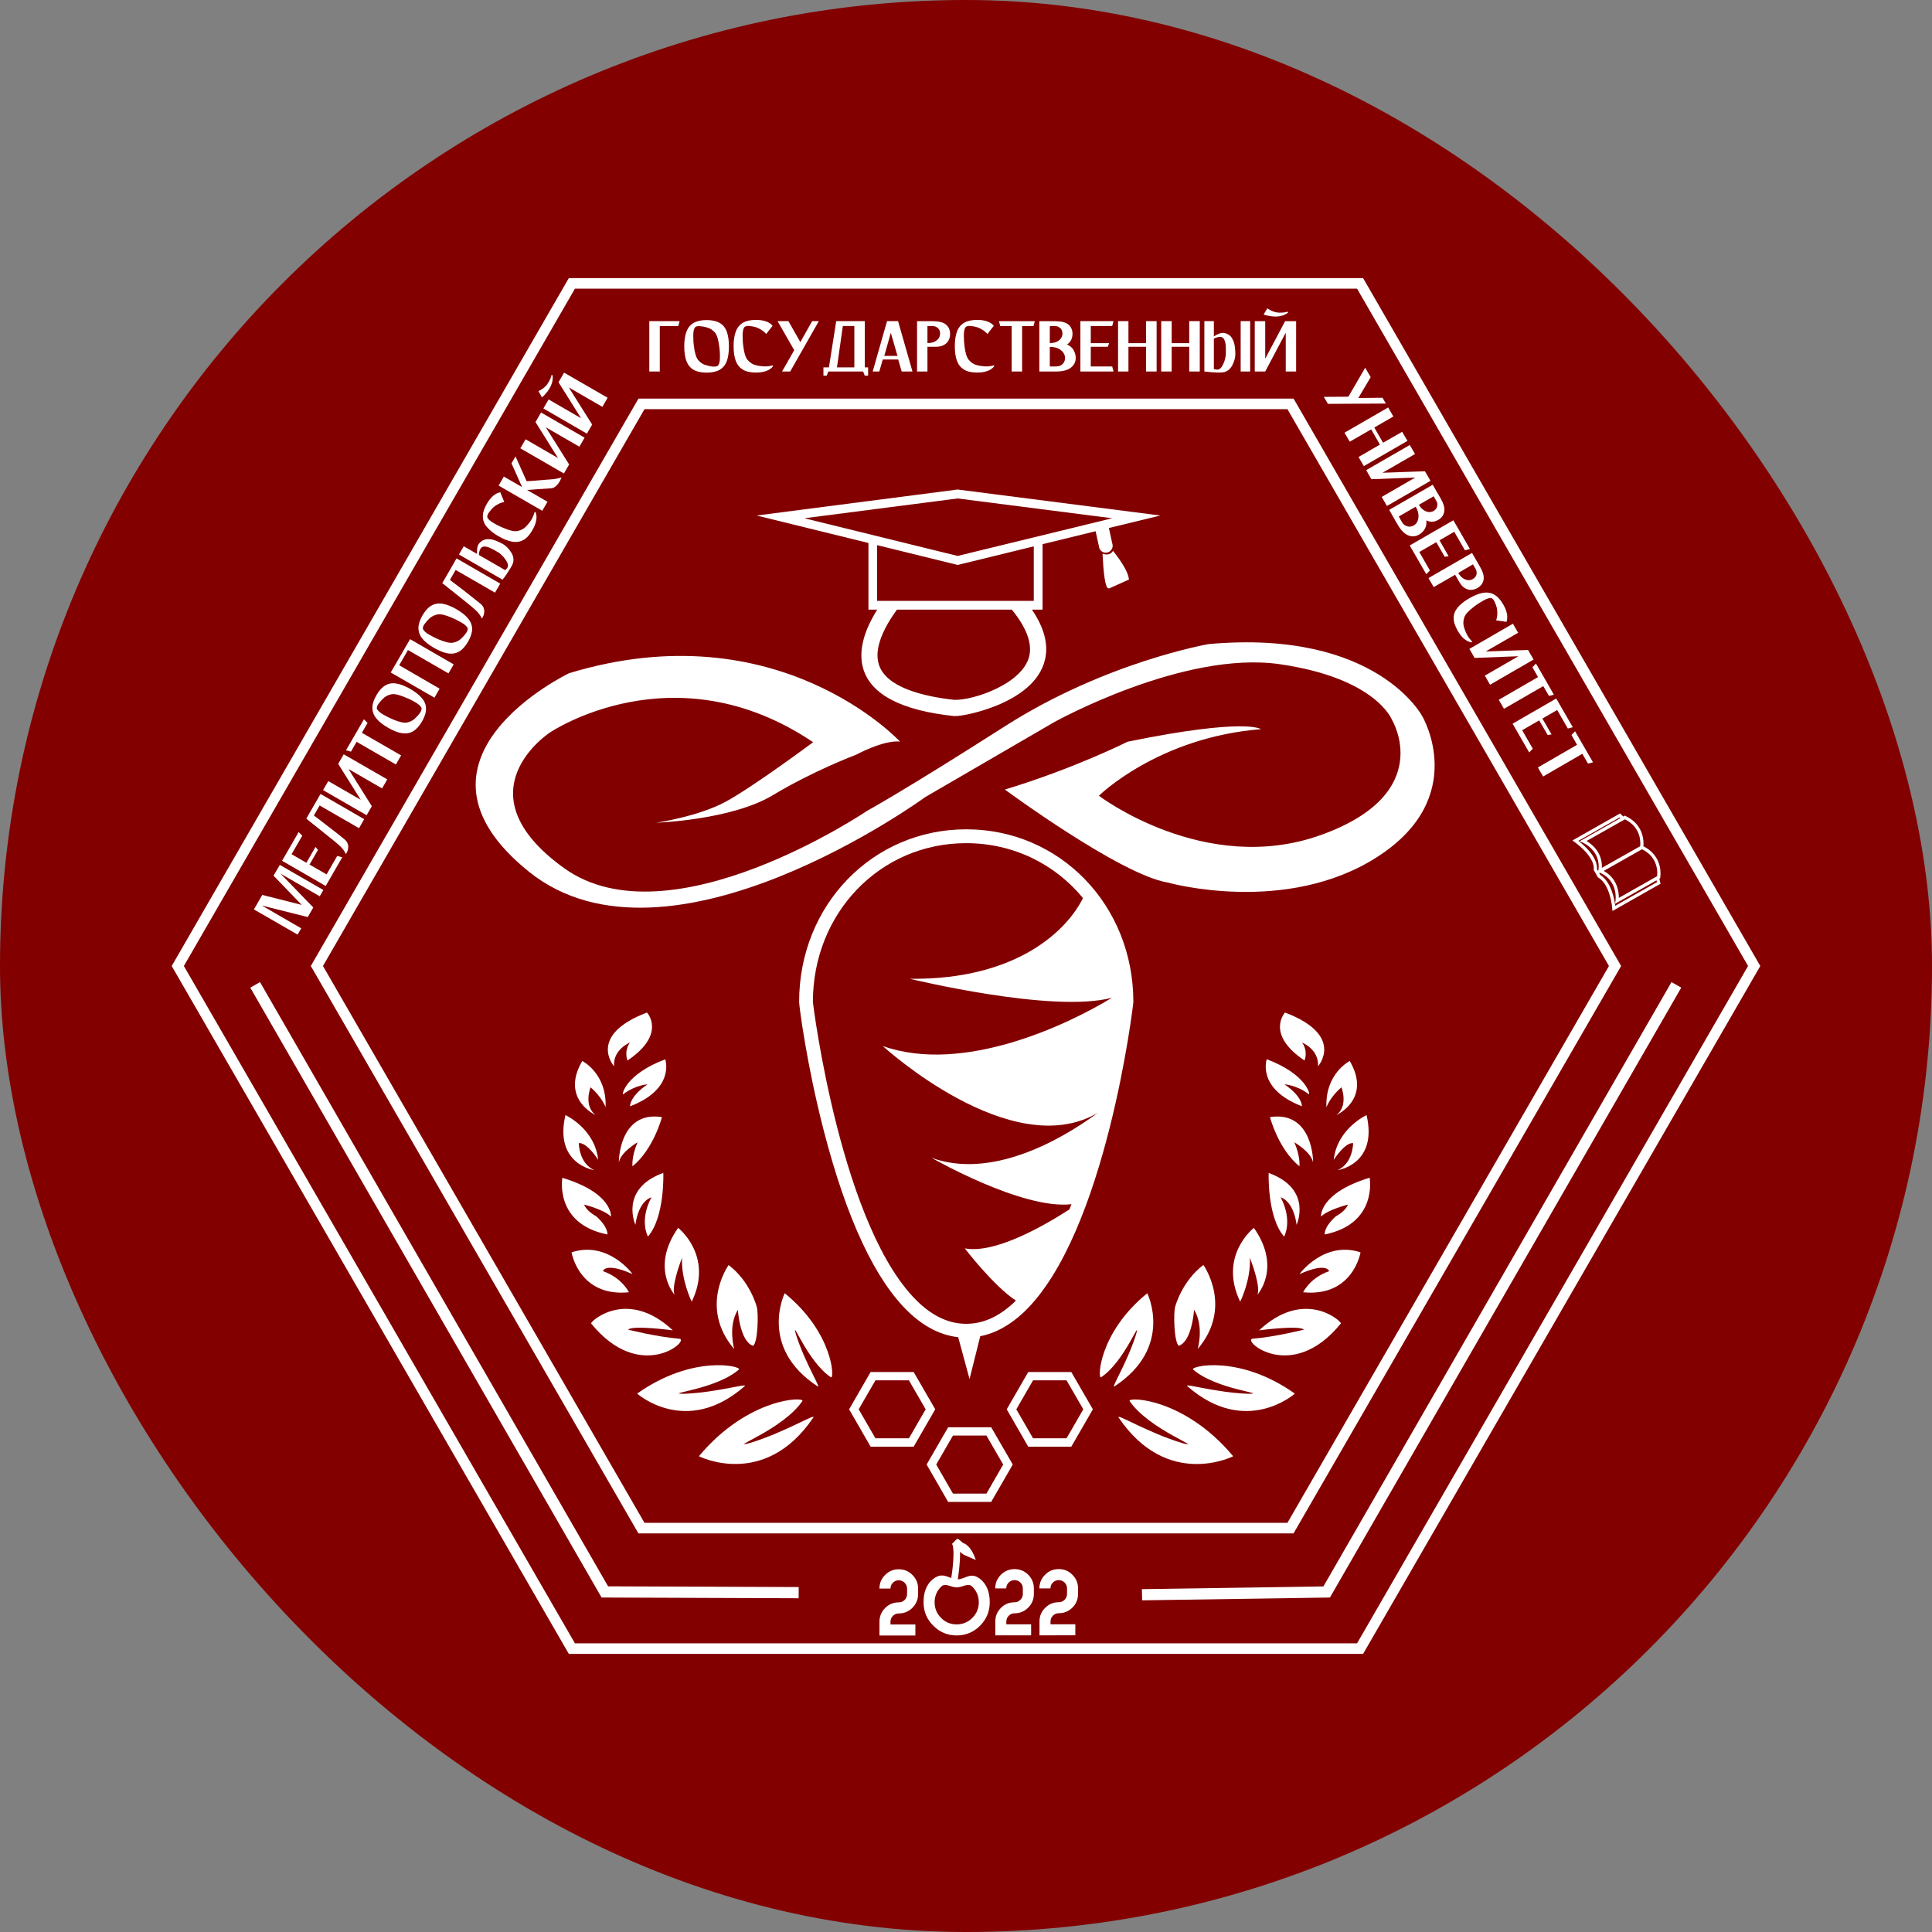 <svg width="24" height="24" viewBox="0 0 24 24" fill="none" xmlns="http://www.w3.org/2000/svg">
<rect x="0" y="0" width="24" height="24" fill="#808080" stroke="none"/>
<g clip-path="url(#clip0_797_1351)">
<rect width="24" height="24" rx="12" fill="#820000"/>
<path d="M19.534 10.441L19.559 10.459C19.827 10.659 19.798 10.795 19.798 10.796L19.796 10.804L19.849 10.898L19.854 10.901C20.006 10.99 20.028 11.283 20.028 11.286L20.03 11.317L20.628 10.978L20.613 10.915L20.624 10.908L20.625 10.898C20.651 10.642 20.464 10.536 20.415 10.513C20.42 10.457 20.424 10.245 20.192 10.136L20.183 10.132L20.164 10.143L20.125 10.105L19.534 10.44L19.534 10.441ZM20.583 10.959L20.065 11.252C20.055 11.171 20.015 10.954 19.879 10.869L19.866 10.846L19.875 10.841C20.102 10.941 20.07 11.177 20.069 11.187L20.063 11.227L20.578 10.936L20.583 10.959H20.583ZM20.586 10.884L20.11 11.154C20.11 11.079 20.091 10.911 19.922 10.819L20.397 10.55C20.438 10.568 20.605 10.656 20.586 10.884ZM20.185 10.178C20.39 10.279 20.38 10.468 20.375 10.512L19.899 10.781C19.907 10.589 19.774 10.486 19.709 10.447L20.185 10.178H20.185ZM19.622 10.451L19.659 10.466C19.669 10.47 19.887 10.564 19.857 10.81L19.848 10.815L19.838 10.797C19.842 10.762 19.84 10.628 19.607 10.445L20.119 10.155L20.128 10.164L19.622 10.451Z" fill="white"/>
<path d="M11.165 20.043C11.231 20.043 11.288 20.019 11.335 19.972C11.381 19.925 11.405 19.869 11.405 19.802V19.734C11.405 19.667 11.381 19.611 11.334 19.564C11.287 19.517 11.231 19.494 11.164 19.494C11.098 19.494 11.041 19.518 10.995 19.565C10.948 19.611 10.925 19.668 10.925 19.734H11.062C11.062 19.706 11.072 19.681 11.092 19.661C11.112 19.641 11.136 19.631 11.165 19.631C11.193 19.631 11.217 19.641 11.237 19.661C11.257 19.681 11.268 19.705 11.268 19.734V19.802C11.268 19.831 11.258 19.855 11.238 19.875C11.218 19.895 11.193 19.905 11.165 19.905C11.098 19.905 11.042 19.929 10.995 19.976C10.948 20.023 10.925 20.079 10.925 20.146V20.317L11.371 20.317V20.18L11.062 20.18V20.146C11.062 20.117 11.072 20.093 11.092 20.073C11.112 20.053 11.136 20.043 11.165 20.043V20.043Z" fill="white"/>
<path d="M12.175 19.614C12.057 19.522 11.994 19.616 11.898 19.619C11.904 19.58 11.93 19.408 11.926 19.276C11.937 19.288 11.951 19.301 11.971 19.313L12.122 19.379C12.072 19.23 12.008 19.182 11.963 19.167L11.898 19.113L11.888 19.125C11.887 19.123 11.886 19.122 11.884 19.12L11.826 19.179C11.826 19.179 11.829 19.182 11.833 19.192C11.861 19.275 11.832 19.51 11.817 19.603C11.748 19.578 11.687 19.541 11.593 19.614C11.503 19.683 11.472 19.791 11.473 19.905C11.473 20.019 11.513 20.115 11.594 20.195C11.674 20.276 11.771 20.316 11.884 20.316C11.998 20.316 12.095 20.275 12.175 20.195C12.255 20.114 12.295 20.017 12.295 19.904C12.295 19.79 12.264 19.683 12.174 19.613L12.175 19.614ZM12.079 20.098C12.025 20.152 11.96 20.178 11.885 20.179C11.809 20.179 11.744 20.152 11.691 20.099C11.637 20.045 11.611 19.981 11.61 19.905C11.61 19.829 11.637 19.765 11.69 19.711C11.744 19.657 11.809 19.719 11.884 19.719C11.96 19.719 12.025 19.657 12.078 19.71C12.132 19.764 12.159 19.829 12.159 19.904C12.159 19.98 12.132 20.045 12.079 20.098H12.079Z" fill="white"/>
<path d="M12.604 20.041C12.67 20.041 12.726 20.017 12.773 19.97C12.82 19.923 12.843 19.867 12.843 19.8V19.732C12.843 19.665 12.819 19.609 12.773 19.562C12.726 19.515 12.669 19.492 12.603 19.492C12.536 19.492 12.48 19.516 12.433 19.563C12.386 19.61 12.363 19.666 12.363 19.732H12.5C12.5 19.704 12.51 19.679 12.53 19.659C12.55 19.639 12.574 19.629 12.603 19.629C12.632 19.629 12.656 19.639 12.676 19.659C12.696 19.679 12.706 19.703 12.706 19.732V19.801C12.706 19.829 12.696 19.853 12.676 19.873C12.656 19.893 12.632 19.904 12.603 19.904C12.537 19.904 12.48 19.927 12.434 19.974C12.387 20.021 12.364 20.077 12.364 20.144V20.315L12.809 20.315V20.178L12.501 20.178V20.144C12.501 20.115 12.511 20.091 12.531 20.071C12.551 20.051 12.575 20.041 12.604 20.041V20.041Z" fill="white"/>
<path d="M13.152 20.04C13.219 20.04 13.275 20.016 13.322 19.97C13.369 19.923 13.392 19.866 13.392 19.8V19.731C13.392 19.665 13.368 19.608 13.321 19.562C13.275 19.515 13.218 19.491 13.152 19.492C13.085 19.492 13.029 19.515 12.982 19.562C12.935 19.609 12.912 19.666 12.912 19.732H13.049C13.049 19.703 13.059 19.679 13.079 19.659C13.099 19.639 13.123 19.629 13.152 19.629C13.18 19.629 13.205 19.639 13.225 19.659C13.245 19.679 13.255 19.703 13.255 19.731V19.8C13.255 19.829 13.245 19.853 13.225 19.873C13.205 19.893 13.181 19.903 13.152 19.903C13.086 19.903 13.029 19.927 12.983 19.974C12.936 20.02 12.912 20.077 12.913 20.143V20.315L13.358 20.314V20.177L13.05 20.178V20.143C13.05 20.115 13.059 20.09 13.08 20.07C13.1 20.05 13.124 20.04 13.152 20.04V20.04Z" fill="white"/>
<path d="M16.933 3.455H7.066L2.133 12L7.066 20.545H16.933L21.867 12L16.933 3.455ZM16.858 20.414H7.142L2.284 12L7.142 3.586H16.858L21.715 12L16.858 20.414Z" fill="white"/>
<path d="M3.742 11.532L3.253 11.249L3.823 11.392L3.85 11.346L3.89 11.276L3.892 11.273L3.484 10.852L3.972 11.134L4.017 11.056L3.476 10.744L3.44 10.806L3.431 10.821L3.398 10.878L3.748 11.241L3.258 11.117L3.2 11.218L3.191 11.234L3.154 11.297L3.697 11.61L3.742 11.532Z" fill="white"/>
<path d="M4.252 10.649L4.189 10.633L4.057 10.862L3.845 10.74L3.95 10.558L3.919 10.521L3.806 10.718L3.622 10.611L3.755 10.382L3.71 10.336L3.569 10.581L3.534 10.641L3.504 10.693L4.046 11.006L4.252 10.649Z" fill="white"/>
<path d="M4.118 10.42C4.159 10.454 4.188 10.477 4.203 10.491C4.23 10.515 4.25 10.535 4.263 10.553C4.276 10.571 4.288 10.59 4.297 10.61C4.306 10.595 4.314 10.581 4.318 10.568C4.323 10.555 4.325 10.54 4.326 10.524C4.327 10.509 4.324 10.492 4.317 10.475C4.31 10.458 4.297 10.441 4.278 10.425C4.256 10.407 4.225 10.382 4.185 10.35C4.144 10.318 4.102 10.285 4.058 10.252C4.015 10.218 3.962 10.177 3.899 10.13L3.971 10.006L4.46 10.288L4.524 10.176L3.982 9.863L3.976 9.873L3.917 9.975L3.846 10.098L3.807 10.166L3.805 10.17C3.876 10.226 3.935 10.274 3.983 10.312C4.031 10.35 4.076 10.386 4.117 10.42L4.118 10.42Z" fill="white"/>
<path d="M4.577 10.088L4.619 10.015L4.329 9.553L4.746 9.794L4.811 9.682L4.27 9.37L4.243 9.416L4.205 9.482L4.201 9.489L4.481 9.935L4.078 9.703L4.013 9.815L4.554 10.127L4.577 10.088Z" fill="white"/>
<path d="M4.43 9.215L4.918 9.497L4.983 9.384L4.495 9.103L4.566 8.981L4.521 8.935L4.442 9.072L4.377 9.184L4.298 9.321L4.36 9.337L4.43 9.215Z" fill="white"/>
<path d="M4.82 9.04C4.884 9.077 4.941 9.099 4.992 9.108C5.042 9.116 5.088 9.109 5.129 9.086C5.17 9.062 5.208 9.021 5.242 8.963C5.276 8.904 5.293 8.851 5.292 8.804C5.292 8.756 5.275 8.713 5.242 8.674C5.209 8.634 5.161 8.596 5.097 8.559C5.034 8.523 4.978 8.5 4.927 8.492C4.876 8.482 4.83 8.49 4.789 8.513C4.748 8.536 4.71 8.577 4.676 8.636C4.642 8.695 4.625 8.748 4.626 8.795C4.627 8.842 4.643 8.886 4.676 8.926C4.709 8.966 4.757 9.004 4.82 9.04V9.04ZM4.702 8.743C4.717 8.722 4.735 8.702 4.755 8.682C4.783 8.652 4.819 8.633 4.865 8.624C4.904 8.618 4.96 8.631 5.034 8.663C5.076 8.679 5.119 8.7 5.163 8.726C5.206 8.752 5.231 8.776 5.237 8.799C5.238 8.816 5.231 8.835 5.216 8.857C5.201 8.878 5.183 8.899 5.163 8.917C5.136 8.947 5.099 8.967 5.054 8.976C5.015 8.982 4.958 8.969 4.884 8.938C4.842 8.921 4.8 8.9 4.755 8.873C4.712 8.847 4.687 8.823 4.681 8.8C4.68 8.783 4.687 8.764 4.702 8.743V8.743Z" fill="white"/>
<path d="M5.461 8.555L4.959 8.264L5.068 8.075L5.571 8.365L5.636 8.253L5.094 7.94L5.056 8.006L5.029 8.052L4.919 8.242L4.884 8.302L4.854 8.354L5.397 8.667L5.461 8.555Z" fill="white"/>
<path d="M5.393 8.049C5.456 8.085 5.513 8.108 5.564 8.117C5.615 8.125 5.661 8.118 5.702 8.094C5.743 8.071 5.78 8.03 5.814 7.972C5.848 7.913 5.865 7.859 5.865 7.812C5.864 7.765 5.847 7.722 5.814 7.682C5.781 7.643 5.733 7.605 5.67 7.568C5.607 7.532 5.55 7.509 5.499 7.5C5.448 7.491 5.402 7.499 5.361 7.522C5.32 7.545 5.282 7.586 5.248 7.645C5.214 7.704 5.198 7.756 5.198 7.804C5.199 7.851 5.215 7.895 5.248 7.935C5.281 7.974 5.33 8.013 5.392 8.049L5.393 8.049ZM5.274 7.752C5.29 7.731 5.307 7.71 5.327 7.69C5.355 7.661 5.392 7.642 5.437 7.632C5.476 7.626 5.533 7.64 5.607 7.671C5.649 7.688 5.691 7.709 5.735 7.735C5.779 7.761 5.804 7.785 5.81 7.807C5.811 7.825 5.804 7.844 5.789 7.865C5.774 7.887 5.756 7.907 5.736 7.926C5.708 7.956 5.672 7.975 5.626 7.984C5.587 7.99 5.531 7.977 5.456 7.946C5.415 7.929 5.372 7.908 5.328 7.882C5.284 7.856 5.259 7.831 5.253 7.809C5.252 7.792 5.259 7.772 5.274 7.751V7.752Z" fill="white"/>
<path d="M5.807 7.494C5.849 7.527 5.877 7.551 5.892 7.565C5.919 7.588 5.939 7.609 5.952 7.627C5.966 7.645 5.977 7.664 5.987 7.684C5.996 7.669 6.003 7.655 6.008 7.642C6.012 7.628 6.015 7.614 6.016 7.598C6.016 7.582 6.013 7.566 6.007 7.549C6 7.531 5.987 7.515 5.968 7.499C5.946 7.481 5.915 7.456 5.874 7.424C5.833 7.392 5.791 7.359 5.748 7.325C5.704 7.292 5.651 7.251 5.589 7.204L5.66 7.08L6.149 7.362L6.214 7.25L5.672 6.937L5.665 6.947L5.607 7.049L5.536 7.172L5.496 7.24L5.494 7.244C5.565 7.3 5.625 7.348 5.673 7.386C5.72 7.424 5.765 7.46 5.807 7.493L5.807 7.494Z" fill="white"/>
<path d="M6.297 7.126C6.312 7.104 6.326 7.082 6.34 7.059C6.354 7.037 6.364 7.016 6.371 7C6.386 6.954 6.379 6.908 6.35 6.862C6.321 6.816 6.287 6.782 6.249 6.759C6.222 6.744 6.191 6.729 6.155 6.715C6.119 6.701 6.083 6.695 6.047 6.698C6.011 6.701 5.979 6.719 5.951 6.751C5.93 6.779 5.922 6.822 5.926 6.881L5.761 6.786L5.701 6.888L6.243 7.201C6.265 7.173 6.283 7.148 6.298 7.126L6.297 7.126ZM5.966 6.821C5.978 6.799 5.996 6.788 6.02 6.789C6.043 6.79 6.068 6.797 6.095 6.81C6.122 6.823 6.147 6.836 6.168 6.849C6.174 6.853 6.18 6.856 6.186 6.859C6.205 6.87 6.225 6.888 6.248 6.911C6.27 6.935 6.287 6.96 6.3 6.986C6.313 7.011 6.314 7.033 6.304 7.05C6.297 7.061 6.288 7.073 6.276 7.083L5.949 6.894C5.95 6.867 5.955 6.843 5.966 6.821V6.821Z" fill="white"/>
<path d="M6.193 6.661C6.256 6.698 6.313 6.721 6.364 6.729C6.415 6.738 6.461 6.73 6.502 6.708C6.543 6.685 6.58 6.644 6.614 6.585C6.664 6.498 6.677 6.424 6.653 6.362L6.641 6.36C6.63 6.4 6.615 6.436 6.595 6.466C6.575 6.496 6.555 6.52 6.536 6.539C6.508 6.569 6.472 6.588 6.426 6.597C6.387 6.603 6.331 6.591 6.256 6.559C6.214 6.542 6.171 6.521 6.128 6.495C6.084 6.469 6.059 6.445 6.053 6.423C6.052 6.405 6.059 6.386 6.075 6.365C6.09 6.344 6.107 6.323 6.127 6.304C6.143 6.289 6.163 6.275 6.189 6.262C6.214 6.249 6.239 6.24 6.264 6.236L6.215 6.115C6.152 6.127 6.096 6.175 6.048 6.258C6.014 6.317 5.997 6.37 5.998 6.417C5.999 6.464 6.015 6.508 6.049 6.547C6.082 6.587 6.13 6.625 6.193 6.662L6.193 6.661Z" fill="white"/>
<path d="M6.801 6.233L6.548 6.087C6.578 6.085 6.613 6.083 6.655 6.079C6.697 6.077 6.736 6.074 6.772 6.071C6.809 6.069 6.833 6.067 6.845 6.066C6.867 6.064 6.886 6.056 6.902 6.042C6.918 6.029 6.932 6.013 6.943 5.996C6.954 5.979 6.965 5.958 6.976 5.931C6.954 5.937 6.935 5.941 6.919 5.945C6.902 5.949 6.885 5.952 6.868 5.953C6.851 5.954 6.821 5.957 6.777 5.96C6.734 5.963 6.689 5.967 6.644 5.971C6.599 5.974 6.565 5.977 6.542 5.978L6.404 5.669L6.354 5.756L6.486 6.051L6.259 5.92L6.194 6.032L6.736 6.345L6.801 6.233L6.801 6.233Z" fill="white"/>
<path d="M7.028 5.842L7.07 5.77L6.78 5.308L7.197 5.549L7.262 5.437L6.721 5.124L6.694 5.171L6.656 5.236L6.652 5.243L6.932 5.69L6.529 5.457L6.464 5.569L7.005 5.882L7.028 5.842Z" fill="white"/>
<path d="M6.801 4.863C6.829 4.825 6.848 4.789 6.857 4.755C6.867 4.721 6.869 4.689 6.864 4.661L6.851 4.659C6.846 4.687 6.832 4.721 6.807 4.76C6.783 4.799 6.744 4.832 6.689 4.859L6.732 4.936C6.755 4.918 6.778 4.893 6.801 4.863Z" fill="white"/>
<path d="M6.815 4.962L6.75 5.074L7.291 5.387L7.314 5.347L7.356 5.274L7.066 4.813L7.483 5.054L7.548 4.941L7.007 4.629L6.98 4.676L6.942 4.741L6.938 4.748L7.218 5.195L6.815 4.962Z" fill="white"/>
<path d="M8.196 4.051H8.426L8.443 3.989H8.196H8.126H8.066V4.615H8.196V4.051Z" fill="white"/>
<path d="M8.615 4.593C8.656 4.617 8.71 4.629 8.778 4.629C8.845 4.629 8.9 4.617 8.941 4.593C8.982 4.569 9.011 4.533 9.029 4.485C9.046 4.437 9.055 4.376 9.055 4.303C9.055 4.229 9.046 4.17 9.029 4.121C9.011 4.072 8.982 4.036 8.941 4.012C8.9 3.988 8.846 3.976 8.778 3.976C8.71 3.976 8.656 3.988 8.615 4.012C8.574 4.036 8.545 4.072 8.527 4.121C8.509 4.17 8.5 4.23 8.5 4.303C8.5 4.375 8.509 4.437 8.527 4.485C8.545 4.533 8.574 4.569 8.615 4.593ZM8.638 4.062C8.652 4.053 8.672 4.049 8.698 4.052C8.724 4.054 8.75 4.059 8.778 4.067C8.817 4.076 8.853 4.098 8.883 4.133C8.907 4.164 8.924 4.22 8.934 4.3C8.941 4.344 8.944 4.392 8.943 4.442C8.943 4.493 8.934 4.527 8.918 4.543C8.903 4.552 8.883 4.556 8.857 4.554C8.83 4.552 8.804 4.547 8.778 4.538C8.738 4.53 8.703 4.508 8.673 4.473C8.648 4.442 8.631 4.387 8.621 4.307C8.614 4.262 8.612 4.215 8.612 4.164C8.613 4.112 8.621 4.079 8.638 4.062Z" fill="white"/>
<path d="M9.228 4.592C9.268 4.616 9.323 4.628 9.391 4.628C9.491 4.628 9.561 4.602 9.603 4.55L9.599 4.539C9.558 4.549 9.519 4.554 9.484 4.551C9.448 4.549 9.417 4.544 9.391 4.537C9.351 4.528 9.316 4.506 9.286 4.47C9.261 4.44 9.244 4.385 9.234 4.305C9.227 4.26 9.225 4.212 9.225 4.161C9.226 4.11 9.234 4.077 9.251 4.06C9.265 4.051 9.285 4.047 9.311 4.05C9.337 4.052 9.363 4.057 9.391 4.065C9.411 4.071 9.433 4.082 9.458 4.098C9.482 4.113 9.502 4.13 9.518 4.149L9.598 4.047C9.556 3.998 9.486 3.974 9.391 3.974C9.323 3.974 9.268 3.986 9.228 4.01C9.188 4.034 9.158 4.07 9.14 4.119C9.122 4.168 9.113 4.228 9.113 4.301C9.113 4.373 9.122 4.435 9.14 4.483C9.158 4.531 9.187 4.567 9.228 4.591V4.592Z" fill="white"/>
<path d="M9.715 4.615H9.816L10.172 3.989H10.089L9.942 4.25L9.794 3.989H9.659L9.866 4.35L9.715 4.615Z" fill="white"/>
<path d="M10.29 4.615H10.722L10.742 4.666H10.784V4.564H10.743V3.989H10.388L10.297 4.564H10.229V4.666H10.27L10.29 4.615H10.29ZM10.47 4.05H10.613V4.564H10.397L10.47 4.05Z" fill="white"/>
<path d="M10.966 4.466H11.158L11.201 4.615H11.335L11.156 3.989H11.019L10.841 4.615H10.923L10.966 4.466ZM11.066 4.134L11.149 4.421H10.985L11.066 4.134Z" fill="white"/>
<path d="M11.521 4.308H11.623C11.668 4.308 11.704 4.299 11.73 4.283C11.757 4.267 11.776 4.246 11.787 4.221C11.799 4.195 11.804 4.169 11.802 4.142C11.801 4.096 11.784 4.059 11.75 4.031C11.717 4.004 11.663 3.99 11.589 3.99H11.392V4.615H11.521V4.308ZM11.521 4.051C11.521 4.051 11.525 4.051 11.536 4.051H11.59C11.615 4.051 11.637 4.061 11.655 4.08C11.673 4.099 11.681 4.124 11.678 4.155C11.674 4.187 11.658 4.213 11.629 4.233C11.601 4.253 11.565 4.262 11.521 4.262V4.051Z" fill="white"/>
<path d="M11.976 4.592C12.016 4.616 12.071 4.628 12.139 4.628C12.239 4.628 12.309 4.602 12.351 4.55L12.347 4.539C12.306 4.549 12.267 4.554 12.232 4.551C12.196 4.549 12.165 4.544 12.139 4.537C12.099 4.528 12.064 4.506 12.034 4.47C12.009 4.44 11.992 4.385 11.982 4.305C11.976 4.26 11.973 4.212 11.973 4.161C11.974 4.11 11.982 4.077 11.999 4.06C12.013 4.051 12.033 4.047 12.059 4.05C12.085 4.052 12.111 4.057 12.139 4.065C12.159 4.071 12.181 4.082 12.206 4.098C12.23 4.113 12.25 4.13 12.266 4.149L12.346 4.047C12.304 3.998 12.234 3.974 12.139 3.974C12.071 3.974 12.016 3.986 11.976 4.01C11.936 4.034 11.906 4.07 11.888 4.119C11.87 4.168 11.861 4.228 11.861 4.301C11.861 4.373 11.87 4.435 11.888 4.483C11.906 4.531 11.935 4.567 11.976 4.591V4.592Z" fill="white"/>
<path d="M12.567 4.051V4.615H12.697V4.051H12.838L12.855 3.99H12.697H12.567H12.409L12.426 4.051H12.567Z" fill="white"/>
<path d="M13.119 4.615C13.2 4.615 13.261 4.599 13.302 4.568C13.342 4.537 13.363 4.496 13.363 4.446C13.363 4.413 13.354 4.381 13.337 4.35C13.32 4.319 13.293 4.296 13.255 4.279C13.279 4.264 13.297 4.244 13.308 4.219C13.319 4.194 13.324 4.169 13.323 4.142C13.322 4.096 13.304 4.059 13.271 4.031C13.237 4.004 13.183 3.99 13.109 3.99H12.911V4.615H13.119H13.119ZM13.041 4.051C13.041 4.051 13.045 4.051 13.056 4.051H13.11C13.135 4.051 13.156 4.061 13.175 4.08C13.193 4.099 13.2 4.124 13.198 4.155C13.193 4.187 13.177 4.213 13.149 4.233C13.12 4.253 13.084 4.262 13.041 4.262V4.051ZM13.041 4.309C13.093 4.309 13.136 4.32 13.17 4.343C13.204 4.366 13.224 4.396 13.23 4.432C13.233 4.469 13.224 4.498 13.202 4.52C13.18 4.541 13.154 4.552 13.124 4.552H13.041V4.309V4.309Z" fill="white"/>
<path d="M13.816 4.552H13.55V4.308H13.761L13.778 4.263H13.55V4.05H13.816L13.833 3.989H13.55H13.48H13.421V4.615H13.833L13.816 4.552Z" fill="white"/>
<path d="M14.018 4.308H14.237V4.615H14.368V3.989H14.237V4.263H14.018V3.989H13.889V4.615H14.018V4.308Z" fill="white"/>
<path d="M14.555 4.308H14.773V4.615H14.904V3.989H14.773V4.263H14.555V3.989H14.425V4.615H14.555V4.308Z" fill="white"/>
<path d="M15.132 4.628C15.159 4.628 15.181 4.627 15.2 4.624C15.246 4.615 15.282 4.586 15.308 4.538C15.333 4.49 15.346 4.443 15.346 4.398C15.346 4.367 15.343 4.333 15.338 4.295C15.332 4.257 15.319 4.223 15.299 4.193C15.279 4.163 15.248 4.144 15.205 4.136C15.17 4.132 15.128 4.146 15.079 4.179V3.989H14.961V4.615C14.996 4.618 15.027 4.621 15.053 4.624C15.079 4.626 15.106 4.627 15.132 4.628ZM15.079 4.206C15.103 4.194 15.128 4.187 15.152 4.185C15.177 4.184 15.195 4.193 15.206 4.215C15.217 4.236 15.224 4.261 15.226 4.291C15.228 4.321 15.229 4.348 15.228 4.374V4.393C15.228 4.416 15.223 4.443 15.214 4.474C15.205 4.505 15.192 4.533 15.176 4.557C15.16 4.58 15.142 4.592 15.122 4.592C15.109 4.592 15.095 4.589 15.079 4.584V4.206L15.079 4.206Z" fill="white"/>
<path d="M15.53 3.989H15.412V4.615H15.53V3.989Z" fill="white"/>
<path d="M15.717 4.615L15.972 4.133V4.615H16.101V3.99H16.047H15.972H15.964L15.717 4.456V3.99H15.587V4.615H15.632H15.717Z" fill="white"/>
<path d="M15.916 3.924C15.951 3.915 15.979 3.901 16.001 3.883L15.996 3.871C15.97 3.881 15.934 3.885 15.888 3.884C15.842 3.882 15.793 3.865 15.743 3.831L15.697 3.907C15.724 3.917 15.757 3.924 15.795 3.929C15.842 3.935 15.882 3.933 15.916 3.924Z" fill="white"/>
<path d="M17.216 5.013L17.174 4.941L16.874 4.944L17.027 4.685L16.959 4.568L16.75 4.928L16.445 4.93L16.496 5.017L17.216 5.013Z" fill="white"/>
<path d="M16.767 5.487L17.033 5.334L17.142 5.523L16.876 5.677L16.942 5.79L17.484 5.477L17.418 5.364L17.181 5.5L17.072 5.311L17.309 5.174L17.244 5.062L16.702 5.375L16.767 5.487Z" fill="white"/>
<path d="M16.994 5.88L17.036 5.953L17.581 5.932L17.164 6.173L17.229 6.285L17.77 5.973L17.743 5.926L17.705 5.861L17.701 5.854L17.174 5.873L17.578 5.64L17.513 5.528L16.972 5.84L16.994 5.88Z" fill="white"/>
<path d="M17.321 6.447L17.361 6.515C17.401 6.585 17.445 6.63 17.492 6.65C17.539 6.669 17.584 6.667 17.628 6.641C17.657 6.625 17.681 6.601 17.699 6.571C17.716 6.541 17.723 6.506 17.719 6.464C17.745 6.478 17.771 6.483 17.798 6.481C17.825 6.478 17.849 6.469 17.872 6.455C17.911 6.431 17.934 6.397 17.941 6.354C17.949 6.311 17.934 6.257 17.897 6.193L17.863 6.134L17.849 6.111L17.798 6.022L17.257 6.334L17.322 6.447H17.321ZM17.809 6.165C17.809 6.165 17.811 6.169 17.817 6.178C17.822 6.188 17.831 6.203 17.844 6.225C17.857 6.247 17.859 6.27 17.852 6.295C17.844 6.321 17.826 6.34 17.798 6.353C17.768 6.365 17.738 6.364 17.706 6.349C17.675 6.334 17.648 6.308 17.626 6.271L17.809 6.165H17.809ZM17.586 6.294C17.613 6.339 17.624 6.383 17.621 6.424C17.618 6.465 17.603 6.497 17.574 6.52C17.544 6.541 17.514 6.547 17.485 6.539C17.455 6.531 17.432 6.514 17.417 6.488C17.402 6.462 17.388 6.438 17.376 6.416L17.587 6.294H17.586Z" fill="white"/>
<path d="M17.718 7.133L17.763 7.087L17.631 6.857L17.842 6.735L17.947 6.917L17.995 6.909L17.882 6.712L18.065 6.606L18.198 6.836L18.26 6.82L18.119 6.575L18.084 6.515L18.054 6.463L17.512 6.776L17.718 7.133Z" fill="white"/>
<path d="M17.81 7.293L18.076 7.14C18.084 7.154 18.101 7.184 18.127 7.228C18.149 7.267 18.174 7.294 18.202 7.309C18.229 7.324 18.256 7.33 18.284 7.327C18.312 7.324 18.337 7.315 18.36 7.301C18.399 7.276 18.422 7.243 18.43 7.2C18.437 7.157 18.422 7.104 18.385 7.04L18.351 6.981L18.337 6.957L18.286 6.869L17.745 7.181L17.81 7.293V7.293ZM18.298 7.011C18.298 7.011 18.3 7.015 18.305 7.024C18.31 7.033 18.319 7.049 18.332 7.07C18.344 7.092 18.347 7.116 18.34 7.141C18.332 7.166 18.314 7.186 18.285 7.199C18.256 7.211 18.226 7.21 18.194 7.195C18.163 7.181 18.136 7.154 18.115 7.117L18.297 7.011L18.298 7.011Z" fill="white"/>
<path d="M18.252 7.432C18.189 7.468 18.141 7.507 18.108 7.546C18.075 7.586 18.058 7.629 18.058 7.676C18.057 7.723 18.074 7.776 18.108 7.835C18.158 7.922 18.215 7.97 18.281 7.98L18.289 7.971C18.259 7.941 18.236 7.91 18.22 7.878C18.204 7.845 18.193 7.816 18.186 7.79C18.174 7.751 18.176 7.71 18.191 7.666C18.205 7.629 18.244 7.587 18.309 7.538C18.344 7.51 18.384 7.484 18.429 7.459C18.473 7.434 18.506 7.425 18.529 7.431C18.544 7.438 18.557 7.454 18.568 7.478C18.579 7.502 18.588 7.527 18.595 7.554C18.599 7.575 18.601 7.6 18.6 7.628C18.599 7.657 18.594 7.683 18.585 7.706L18.714 7.725C18.735 7.664 18.722 7.592 18.674 7.509C18.64 7.45 18.602 7.409 18.561 7.386C18.52 7.363 18.474 7.356 18.423 7.364C18.372 7.373 18.315 7.396 18.252 7.432V7.432Z" fill="white"/>
<path d="M18.276 8.1L18.318 8.173L18.862 8.152L18.445 8.393L18.51 8.506L19.051 8.193L19.024 8.147L18.986 8.081L18.983 8.074L18.456 8.093L18.859 7.86L18.794 7.748L18.253 8.061L18.276 8.1Z" fill="white"/>
<path d="M19.106 8.411L18.618 8.693L18.683 8.805L19.171 8.523L19.242 8.645L19.303 8.63L19.224 8.492L19.16 8.38L19.08 8.243L19.036 8.289L19.106 8.411Z" fill="white"/>
<path d="M18.996 9.347L19.041 9.301L18.909 9.071L19.12 8.949L19.226 9.131L19.274 9.123L19.16 8.926L19.344 8.82L19.476 9.05L19.538 9.034L19.397 8.79L19.362 8.729L19.332 8.677L18.79 8.99L18.996 9.347Z" fill="white"/>
<path d="M19.591 9.252L19.104 9.534L19.169 9.646L19.656 9.364L19.727 9.486L19.789 9.47L19.71 9.333L19.645 9.221L19.566 9.084L19.521 9.13L19.591 9.252Z" fill="white"/>
<path d="M7.912 19.016L7.931 19.048H16.069L20.138 12L16.088 4.984L16.069 4.952H7.931L3.861 12L7.912 19.016ZM8.006 5.083H15.993L19.987 12L15.993 18.917H8.006L4.012 12L8.006 5.083Z" fill="white"/>
<path d="M20.764 12.2L16.44 19.707L14.185 19.741L14.188 19.88L16.521 19.845L20.885 12.269L20.764 12.2Z" fill="white"/>
<path d="M3.23 12.2L3.109 12.269L7.473 19.845L9.921 19.854L9.922 19.715L7.554 19.706L3.23 12.2Z" fill="white"/>
<path d="M14.252 16.065C13.645 16.558 13.633 17.139 13.678 17.109C13.974 16.913 14.177 16.342 14.112 16.579C13.999 16.936 13.791 17.259 13.846 17.221C14.584 16.735 14.252 16.065 14.252 16.065Z" fill="white"/>
<path d="M14.033 17.405C14.278 17.763 14.979 18.003 14.687 17.927C14.25 17.794 13.851 17.545 13.898 17.612C14.505 18.506 15.319 18.09 15.319 18.09C14.706 17.356 13.995 17.35 14.033 17.405Z" fill="white"/>
<path d="M14.821 17.013C15.113 17.266 15.772 17.313 15.503 17.314C15.096 17.299 14.695 17.175 14.751 17.221C15.477 17.855 16.085 17.312 16.085 17.312C15.39 16.818 14.776 16.974 14.821 17.013Z" fill="white"/>
<path d="M15.641 16.526C15.641 16.526 16.139 16.459 16.198 16.517C16.198 16.517 15.844 16.607 15.562 16.63C15.416 16.641 16.043 17.198 16.658 16.439C16.636 16.387 16.188 16.014 15.641 16.526Z" fill="white"/>
<path d="M14.949 15.714C14.682 15.915 14.599 16.23 14.599 16.23C14.575 16.302 14.584 16.678 14.644 16.718C14.81 16.66 14.833 16.27 14.833 16.27C14.961 16.477 14.878 16.758 14.878 16.758C15.323 16.237 14.949 15.714 14.949 15.714L14.949 15.714Z" fill="white"/>
<path d="M15.406 16.17C15.406 16.17 15.539 15.908 15.527 15.625C15.558 15.706 15.665 16.001 15.618 16.086C15.618 16.086 15.925 15.75 15.576 15.253C15.576 15.253 15.131 15.598 15.406 16.17H15.406Z" fill="white"/>
<path d="M16.145 15.827C16.485 15.675 16.511 15.791 16.511 15.791C16.273 15.873 16.188 16.053 16.188 16.053C16.809 16.115 16.901 15.557 16.901 15.557C16.448 15.407 16.136 15.831 16.145 15.827Z" fill="white"/>
<path d="M16.107 15.215C16.107 15.215 16.311 14.77 15.76 14.571C15.76 14.571 15.739 15.118 15.952 15.362C15.952 15.362 16.062 15.165 15.909 14.874C15.909 14.874 16.065 14.908 16.107 15.215Z" fill="white"/>
<path d="M16.41 15.113C16.498 15.025 16.745 14.964 16.745 14.964C16.712 15.049 16.595 15.109 16.595 15.109C16.44 15.248 16.456 15.335 16.456 15.335C17.119 15.201 17.014 14.63 17.014 14.63C16.383 14.823 16.41 15.113 16.41 15.113V15.113Z" fill="white"/>
<path d="M16.616 14.536C16.616 14.536 17.119 14.466 16.976 13.852C16.976 13.852 16.61 14.019 16.568 14.408C16.568 14.408 16.706 14.19 16.809 14.2C16.809 14.2 16.809 14.451 16.616 14.536H16.616Z" fill="white"/>
<path d="M16.311 14.439C16.314 14.45 16.319 13.794 15.776 13.877C15.776 13.877 15.879 14.275 16.142 14.488C16.142 14.488 16.157 14.372 16.079 14.19C16.079 14.19 16.287 14.31 16.311 14.439Z" fill="white"/>
<path d="M16.477 13.756C16.477 13.756 16.52 13.629 16.664 13.507C16.664 13.507 16.754 13.734 16.602 13.851C16.602 13.851 17.043 13.653 16.767 13.18C16.767 13.18 16.461 13.333 16.477 13.756H16.477Z" fill="white"/>
<path d="M15.963 12.578C15.963 12.578 15.715 12.845 16.205 13.174C16.205 13.174 16.254 13.062 16.175 12.951C16.175 12.951 16.387 13.035 16.373 13.246C16.373 13.246 16.713 12.863 15.963 12.578Z" fill="white"/>
<path d="M16.173 13.743C16.173 13.743 16.183 13.625 15.956 13.47C15.956 13.47 16.105 13.477 16.258 13.592C16.281 13.61 16.238 13.348 15.736 13.158C15.736 13.158 15.607 13.525 16.173 13.742V13.743Z" fill="white"/>
<path d="M9.748 16.065C9.748 16.065 9.417 16.735 10.155 17.221C10.21 17.259 10.002 16.936 9.888 16.579C9.823 16.342 10.027 16.913 10.322 17.109C10.368 17.139 10.355 16.558 9.748 16.065Z" fill="white"/>
<path d="M9.313 17.926C9.021 18.002 9.722 17.763 9.967 17.405C10.005 17.349 9.294 17.356 8.682 18.09C8.682 18.09 9.496 18.505 10.102 17.611C10.149 17.545 9.75 17.794 9.313 17.926Z" fill="white"/>
<path d="M8.497 17.314C8.228 17.313 8.887 17.266 9.179 17.013C9.225 16.974 8.61 16.818 7.915 17.312C7.915 17.312 8.523 17.855 9.249 17.221C9.304 17.175 8.904 17.299 8.497 17.314Z" fill="white"/>
<path d="M8.437 16.63C8.156 16.607 7.802 16.517 7.802 16.517C7.861 16.459 8.358 16.526 8.358 16.526C7.812 16.014 7.363 16.387 7.342 16.439C7.957 17.198 8.584 16.642 8.437 16.63Z" fill="white"/>
<path d="M9.355 16.718C9.416 16.679 9.424 16.303 9.4 16.231C9.4 16.231 9.318 15.916 9.051 15.715C9.051 15.715 8.676 16.238 9.121 16.759C9.121 16.759 9.039 16.478 9.166 16.271C9.166 16.271 9.189 16.661 9.355 16.719L9.355 16.718Z" fill="white"/>
<path d="M8.593 16.17C8.869 15.598 8.424 15.253 8.424 15.253C8.075 15.75 8.382 16.086 8.382 16.086C8.335 16.001 8.441 15.706 8.472 15.625C8.461 15.908 8.593 16.17 8.593 16.17H8.593Z" fill="white"/>
<path d="M7.813 16.053C7.813 16.053 7.727 15.873 7.49 15.791C7.49 15.791 7.516 15.675 7.856 15.827C7.865 15.831 7.553 15.407 7.1 15.557C7.1 15.557 7.192 16.115 7.813 16.053Z" fill="white"/>
<path d="M8.049 15.361C8.261 15.117 8.24 14.57 8.24 14.57C7.69 14.769 7.893 15.215 7.893 15.215C7.936 14.907 8.092 14.874 8.092 14.874C7.938 15.165 8.049 15.361 8.049 15.361Z" fill="white"/>
<path d="M7.545 15.335C7.545 15.335 7.561 15.248 7.406 15.109C7.406 15.109 7.289 15.049 7.256 14.964C7.256 14.964 7.503 15.025 7.59 15.113C7.59 15.113 7.618 14.823 6.986 14.631C6.986 14.631 6.882 15.202 7.545 15.335V15.335Z" fill="white"/>
<path d="M7.383 14.536C7.19 14.451 7.19 14.2 7.19 14.2C7.294 14.19 7.431 14.408 7.431 14.408C7.389 14.019 7.024 13.852 7.024 13.852C6.881 14.466 7.383 14.536 7.383 14.536H7.383Z" fill="white"/>
<path d="M7.857 14.488C8.12 14.275 8.223 13.877 8.223 13.877C7.681 13.794 7.686 14.45 7.688 14.439C7.712 14.31 7.92 14.19 7.92 14.19C7.842 14.372 7.857 14.488 7.857 14.488Z" fill="white"/>
<path d="M7.523 13.756C7.54 13.333 7.233 13.18 7.233 13.18C6.957 13.653 7.398 13.851 7.398 13.851C7.246 13.734 7.336 13.507 7.336 13.507C7.481 13.63 7.524 13.756 7.524 13.756H7.523Z" fill="white"/>
<path d="M7.628 13.246C7.613 13.035 7.825 12.951 7.825 12.951C7.747 13.062 7.795 13.174 7.795 13.174C8.285 12.844 8.037 12.578 8.037 12.578C7.288 12.863 7.628 13.246 7.628 13.246Z" fill="white"/>
<path d="M7.742 13.593C7.894 13.477 8.044 13.47 8.044 13.47C7.817 13.625 7.827 13.743 7.827 13.743C8.393 13.526 8.264 13.159 8.264 13.159C7.762 13.348 7.719 13.61 7.742 13.593V13.593Z" fill="white"/>
<path d="M11.35 17.044H10.815L10.548 17.507L10.815 17.971H11.35L11.618 17.507L11.35 17.044ZM11.291 17.867H10.875L10.667 17.507L10.875 17.147H11.291L11.499 17.507L11.291 17.867Z" fill="white"/>
<path d="M11.778 17.73L11.511 18.193L11.778 18.657H12.313L12.581 18.193L12.313 17.73H11.778ZM12.254 18.554H11.838L11.63 18.193L11.838 17.833H12.254L12.462 18.193L12.254 18.554Z" fill="white"/>
<path d="M12.773 17.044L12.506 17.507L12.773 17.971H13.308L13.576 17.507L13.308 17.044H12.773ZM13.249 17.867H12.833L12.625 17.507L12.833 17.147H13.249L13.457 17.507L13.249 17.867Z" fill="white"/>
<path d="M6.571 10.829C8.31 12.226 11.495 9.901 11.495 9.901L13.095 8.971C13.095 8.971 14.7 8.077 15.899 8.251C17.099 8.425 17.292 8.943 17.292 8.943C17.292 8.943 17.848 9.857 16.408 10.373C14.969 10.889 13.651 9.885 13.651 9.885C13.651 9.885 14.384 9.16 15.664 9.058C15.664 9.058 15.484 8.912 14.007 9.214C14.007 9.214 13.348 9.546 12.483 9.808C12.483 9.808 13.919 10.867 14.505 10.963C14.505 10.963 15.977 11.379 17.117 10.64C18.258 9.901 17.67 8.901 17.67 8.901C17.67 8.901 17.108 7.813 15.015 8.001C15.015 8.001 13.74 8.22 12.485 9.021C11.23 9.823 10.772 10.072 10.772 10.072C10.772 10.072 8.322 11.73 7.007 10.784C5.692 9.838 6.832 9.099 6.832 9.099C6.832 9.099 8.371 8.055 10.101 9.22C10.101 9.22 9.362 9.77 9.019 9.957C8.676 10.144 8.153 10.22 8.153 10.22C8.153 10.22 9.085 10.188 9.599 9.879C10.113 9.57 10.632 9.377 10.632 9.377C10.632 9.377 10.975 9.19 11.18 9.212C11.18 9.212 9.666 7.574 7.069 8.363C7.069 8.363 4.832 9.431 6.571 10.829L6.571 10.829Z" fill="white"/>
<path d="M12.003 10.302C10.839 10.302 9.927 11.244 9.927 12.446C9.927 12.496 10.021 13.227 10.234 14.049C10.518 15.146 10.873 15.903 11.288 16.299C11.481 16.483 11.687 16.587 11.903 16.611L12.044 17.131L12.177 16.599C12.366 16.562 12.548 16.462 12.719 16.3C13.742 15.326 14.079 12.472 14.079 12.447C14.079 11.244 13.167 10.302 12.003 10.302L12.003 10.302ZM12.033 16.444C12.023 16.445 12.013 16.445 12.003 16.445C11.993 16.445 11.983 16.445 11.972 16.444C11.784 16.437 11.601 16.353 11.428 16.195C10.452 15.302 10.099 12.471 10.098 12.447C10.098 11.34 10.934 10.474 12.002 10.474C12.59 10.474 13.107 10.736 13.453 11.156C13.264 11.541 12.651 12.173 11.304 12.159C11.304 12.159 13.077 12.592 13.814 12.394C13.259 12.732 11.964 13.348 10.966 12.994C10.966 12.994 12.565 14.46 13.64 13.822C13.148 14.186 12.299 14.647 11.573 14.383C11.573 14.383 12.698 15.03 13.31 14.959C13.302 14.981 13.293 15.002 13.285 15.024C12.924 15.256 12.345 15.575 11.985 15.508C11.985 15.508 12.343 15.976 12.62 16.156C12.609 16.166 12.599 16.177 12.589 16.186C12.412 16.351 12.225 16.437 12.033 16.444V16.444Z" fill="white"/>
<path d="M10.788 7.573H10.897C10.747 7.813 10.656 8.071 10.722 8.302C10.815 8.626 11.194 8.825 11.848 8.895L11.86 8.896L11.873 8.894C11.926 8.905 12.849 8.752 12.981 8.196C13.026 8.005 12.972 7.798 12.819 7.573H12.951V6.76L13.61 6.599L13.651 6.786C13.654 6.83 13.691 6.866 13.736 6.866C13.782 6.866 13.822 6.828 13.822 6.78C13.822 6.77 13.82 6.76 13.817 6.751L13.775 6.559L14.414 6.404L11.896 6.081L9.399 6.404L10.788 6.745V7.573L10.788 7.573ZM12.786 8.15C12.704 8.495 12.097 8.699 11.857 8.694C11.471 8.652 10.999 8.54 10.915 8.247C10.859 8.053 10.972 7.808 11.142 7.573H12.569C12.783 7.834 12.816 8.022 12.786 8.15H12.786ZM12.842 7.464H10.896V6.772L11.896 7.018L12.842 6.787V7.464H12.842ZM9.992 6.438L11.896 6.192L13.816 6.438L11.896 6.906L9.992 6.438H9.992Z" fill="white"/>
<path d="M13.696 6.878C13.72 7.379 13.772 7.302 13.783 7.308L14.024 7.199C14.016 7.071 13.826 6.843 13.826 6.843C13.783 6.916 13.696 6.878 13.696 6.878V6.878Z" fill="white"/>
</g>
<defs>
<clipPath id="clip0_797_1351">
<rect width="24" height="24" rx="12" fill="white"/>
</clipPath>
</defs>
</svg>
